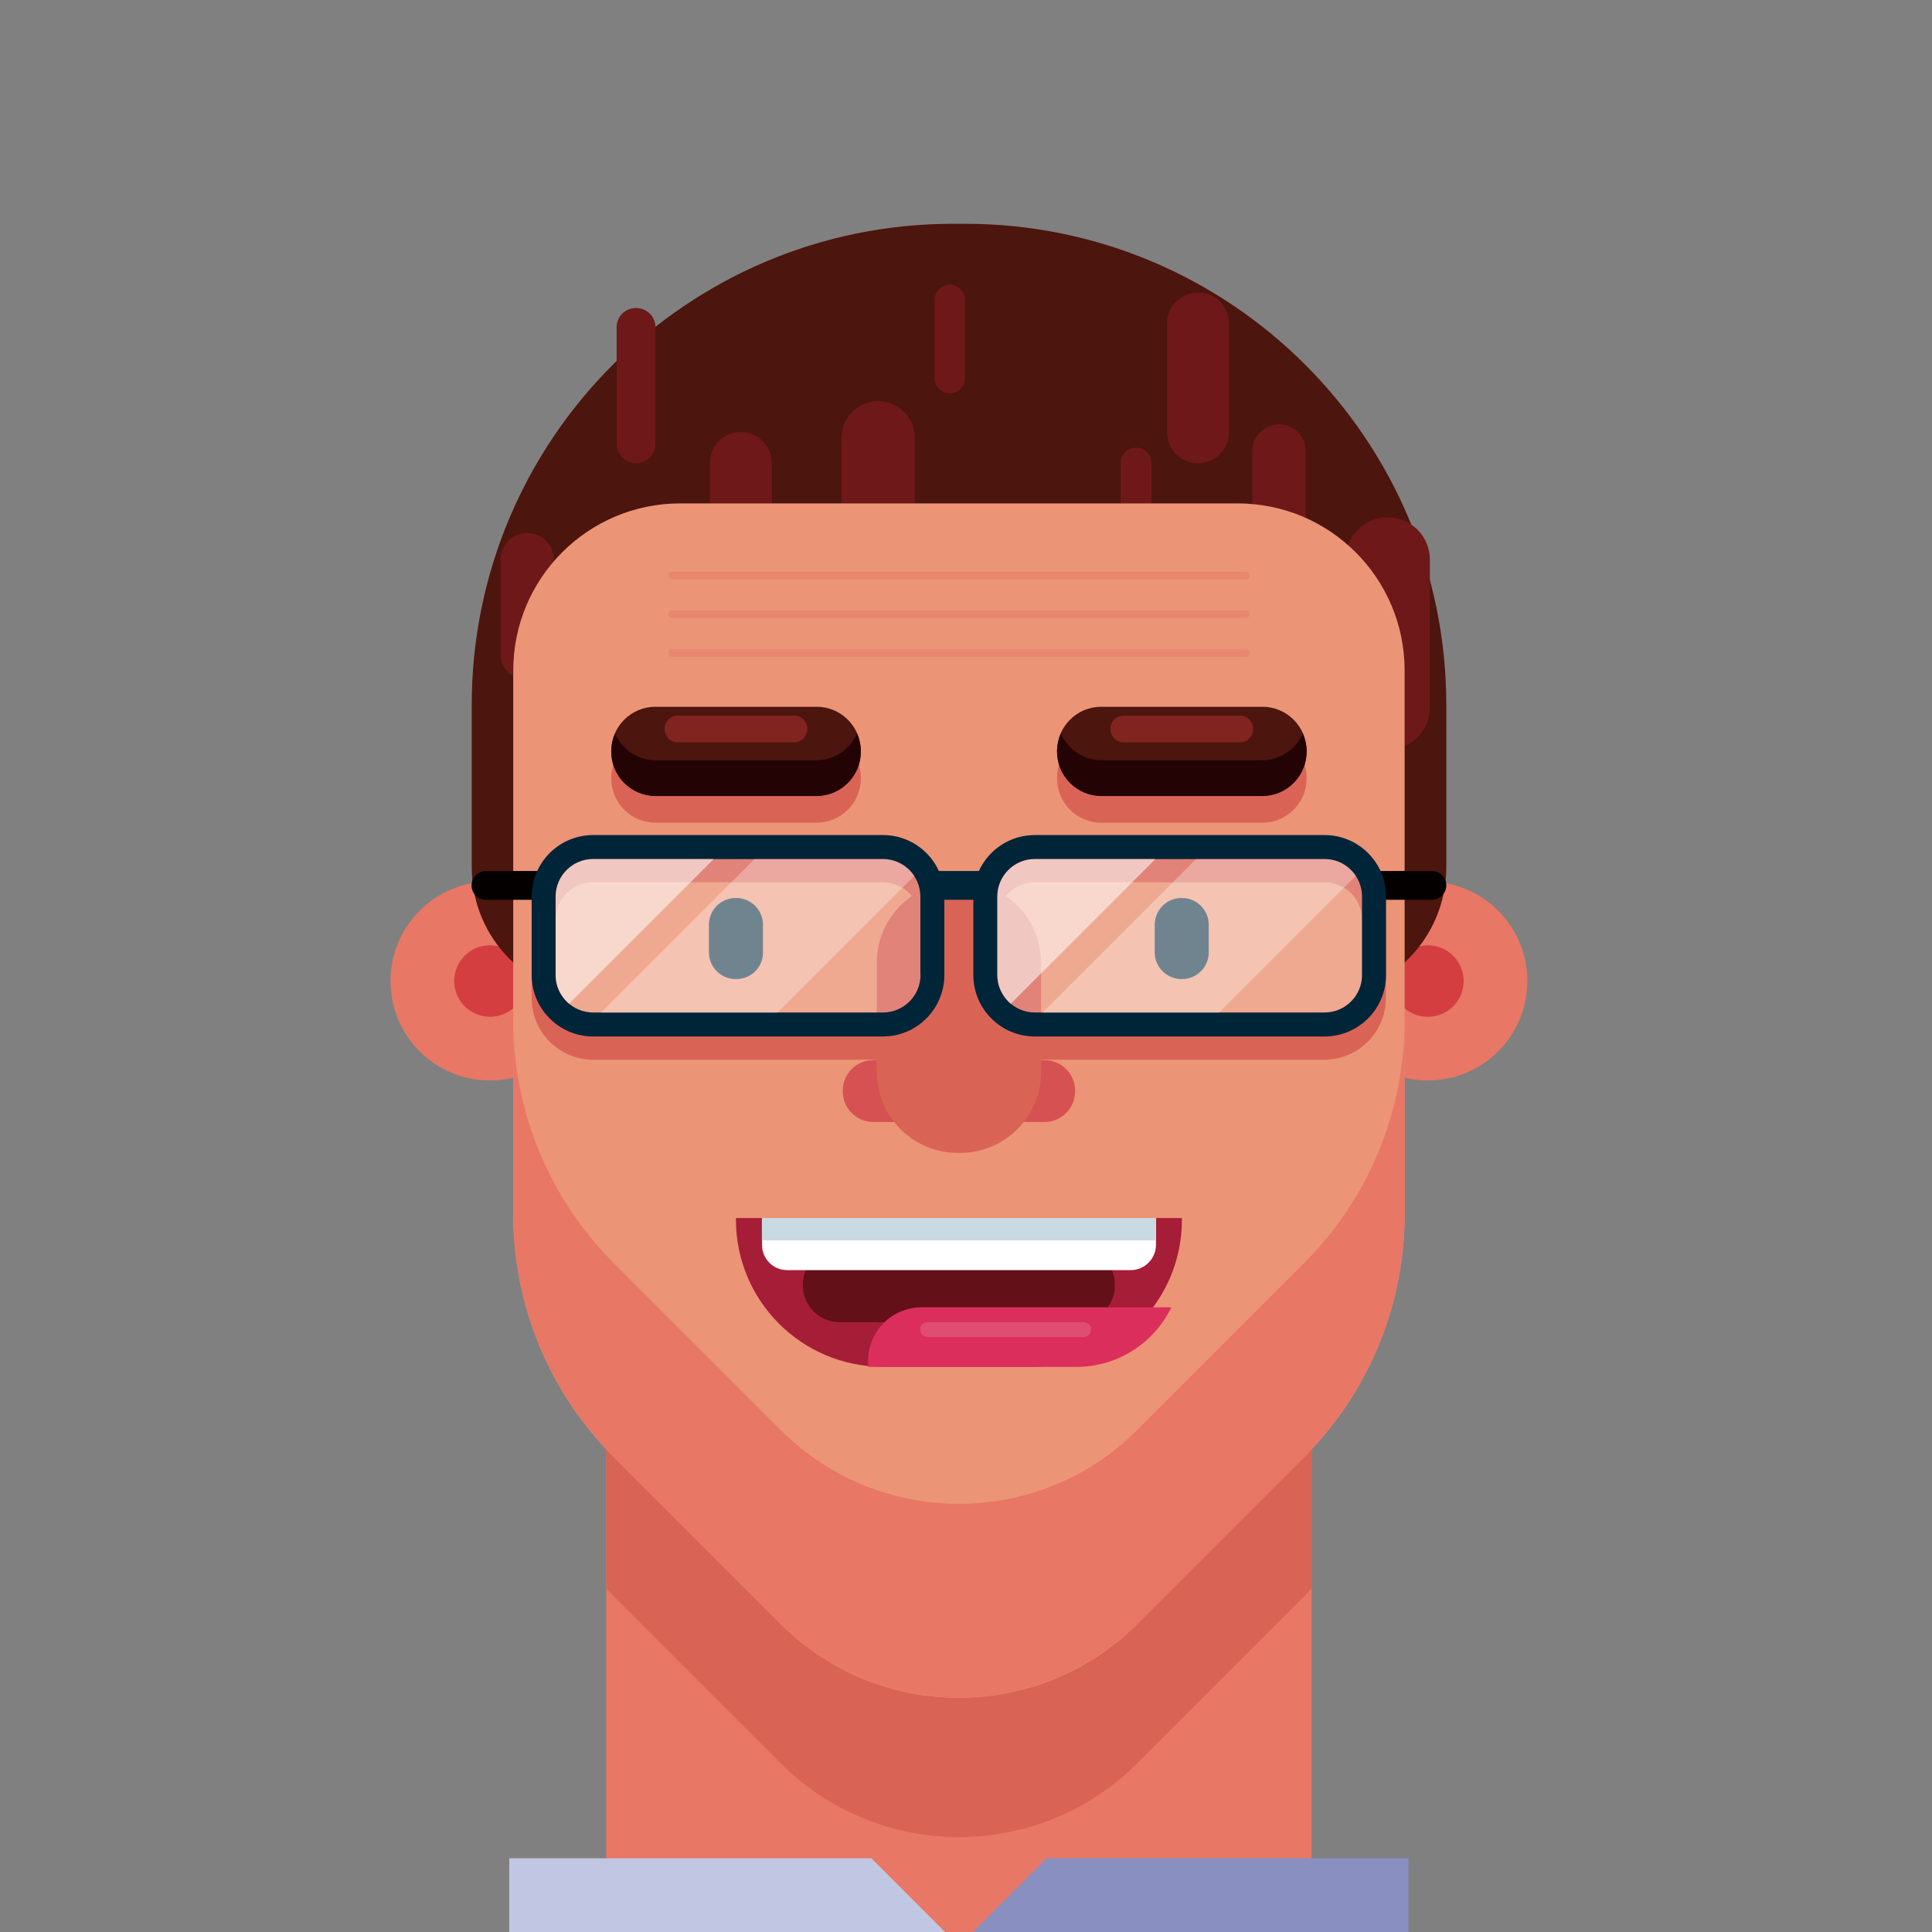 <?xml version="1.0" encoding="utf-8"?>
<!-- Generator: Adobe Illustrator 25.4.1, SVG Export Plug-In . SVG Version: 6.00 Build 0)  -->
<svg version="1.1" id="Layer_1" xmlns="http://www.w3.org/2000/svg" xmlns:xlink="http://www.w3.org/1999/xlink" x="0px" y="0px"
	 viewBox="0 0 1080 1080" style="enable-background:new 0 0 1080 1080;" xml:space="preserve">
<rect x="0" y="0" width="1080" height="1080" fill="#808080" stroke="none"/>
<style type="text/css">
	.st0{fill:#E87765;}
	.st1{fill:#D96456;}
	.st2{fill:#D53E41;}
	.st3{fill:#4C150D;}
	.st4{fill:#6E1819;}
	.st5{fill:#EC9476;}
	.st6{fill:#002438;}
	.st7{fill:#240305;}
	.st8{fill:#81231F;}
	.st9{fill:#E98670;}
	.st10{fill:#D65252;}
	.st11{fill:#040000;}
	.st12{opacity:0.2;fill:#FFFFFF;}
	.st13{opacity:0.55;}
	.st14{fill:#FFFFFF;}
	.st15{opacity:0.3;}
	.st16{fill:#A61D38;}
	.st17{fill:#641019;}
	.st18{fill:#CADAE3;}
	.st19{fill:#DC2E5C;}
	.st20{fill:#DF4D74;}
	.st21{fill:#898FC1;}
	.st22{fill:#C1C6E2;}
</style>
<g>
	<rect x="338.9" y="761.5" class="st0" width="394.3" height="342.3"/>
	<path class="st1" d="M338.9,761.5V888c1.4,1.4,2.7,2.9,4.1,4.3l93.4,93.4c55,55,144.3,55,199.3,0l93.4-93.4
		c1.4-1.4,2.7-2.9,4.1-4.3V761.5H338.9z"/>
	<g>
		<g>
			<circle class="st0" cx="273.9" cy="548.4" r="55.6"/>
			<circle class="st2" cx="273.9" cy="548.4" r="20"/>
		</g>
		<g>
			<circle class="st0" cx="798.2" cy="548.4" r="55.6"/>
			<circle class="st2" cx="798.2" cy="548.4" r="20"/>
		</g>
	</g>
	<g>
		<path class="st3" d="M736,557.3H336.1c-40,0-72.4-32.4-72.4-72.4v-90.7c0-148.6,120.5-269.1,269.1-269.1h6.6
			c148.6,0,269.1,120.5,269.1,269.1v90.7C808.4,524.9,776,557.3,736,557.3z"/>
		<g>
			<path class="st4" d="M531,219.9h-0.2c-4.6,0-8.4-3.8-8.4-8.4v-43.9c0-4.6,3.8-8.4,8.4-8.4h0.2c4.6,0,8.4,3.8,8.4,8.4v43.9
				C539.4,216.1,535.6,219.9,531,219.9z"/>
			<path class="st4" d="M355.7,258.9h-0.3c-5.9,0-10.7-4.8-10.7-10.7v-65.3c0-5.9,4.8-10.7,10.7-10.7h0.3c5.9,0,10.7,4.8,10.7,10.7
				v65.3C366.4,254.1,361.6,258.9,355.7,258.9z"/>
			<path class="st4" d="M669.9,258.9h-0.4c-9.5,0-17.1-7.7-17.1-17.1v-61.1c0-9.5,7.7-17.1,17.1-17.1h0.4c9.5,0,17.1,7.7,17.1,17.1
				v61.1C687.1,251.2,679.4,258.9,669.9,258.9z"/>
		</g>
		<g>
			<path class="st4" d="M414.1,241.5c-9.6,0-17.3,7.8-17.3,17.3v22.5h34.7v-22.5C431.4,249.3,423.7,241.5,414.1,241.5z"/>
			<path class="st4" d="M490.9,224.2c-11.3,0-20.5,9.2-20.5,20.5v36.7h41v-36.7C511.4,233.4,502.2,224.2,490.9,224.2z"/>
			<path class="st4" d="M635.1,250.2c-4.8,0-8.7,3.9-8.7,8.7v22.5h17.3v-22.5C643.7,254.1,639.9,250.2,635.1,250.2z"/>
			<path class="st4" d="M715,237.2c-8.3,0-15,6.7-15,15v29.6c10.6,0.9,20.7,3.6,29.9,7.8v-37.4C730,243.9,723.3,237.2,715,237.2z"/>
			<path class="st4" d="M294.7,297.9c-8.3,0-15,6.7-15,15v52.4c0,5.4,2.8,10,7.1,12.7v-3.1c0-23.4,8.6-44.7,22.8-61.1v-0.9
				C309.7,304.6,303,297.9,294.7,297.9z"/>
			<path class="st4" d="M799.3,395.5v-82.7c0-13.1-10.6-23.6-23.6-23.6c-10.2,0-18.9,6.5-22.2,15.6c19.4,17.1,31.7,42.1,31.7,70
				v42.4C793.5,413.5,799.3,405.2,799.3,395.5z"/>
		</g>
	</g>
	<path class="st5" d="M785.2,678.9V374.8c0-51.6-41.8-93.4-93.4-93.4H380.3c-51.6,0-93.4,41.8-93.4,93.4v304.1
		c0,50.8,20.2,99.6,56.1,135.5l93.4,93.4c55,55,144.3,55,199.3,0l93.4-93.4C765,778.4,785.2,729.7,785.2,678.9z"/>
	<path class="st0" d="M635.7,799.4c-55,55-144.3,55-199.3,0L343,706c-35.9-35.9-56.1-84.7-56.1-135.5v108.3
		c0,50.8,20.2,99.6,56.1,135.5l93.4,93.4c55,55,144.3,55,199.3,0l93.4-93.4c35.9-35.9,56.1-84.7,56.1-135.5V570.5
		c0,50.8-20.2,99.6-56.1,135.5L635.7,799.4z"/>
	<g>
		<path class="st6" d="M411.6,547.3h-0.4c-8.2,0-14.9-6.7-14.9-14.9v-15.5c0-8.2,6.7-14.9,14.9-14.9h0.4c8.2,0,14.9,6.7,14.9,14.9
			v15.5C426.6,540.6,419.9,547.3,411.6,547.3z"/>
		<path class="st6" d="M660.8,547.3h-0.4c-8.2,0-14.9-6.7-14.9-14.9v-15.5c0-8.2,6.7-14.9,14.9-14.9h0.4c8.2,0,14.9,6.7,14.9,14.9
			v15.5C675.7,540.6,669,547.3,660.8,547.3z"/>
	</g>
	<g>
		<g>
			<path class="st1" d="M456.6,459.9h-90.3c-13.5,0-24.6-11.1-24.6-24.6v-0.6c0-13.5,11.1-24.6,24.6-24.6h90.3
				c13.5,0,24.6,11.1,24.6,24.6v0.6C481.2,448.8,470.1,459.9,456.6,459.9z"/>
			<g>
				<path class="st3" d="M456.6,444.9h-90.3c-13.5,0-24.6-11.1-24.6-24.6v-0.6c0-13.5,11.1-24.6,24.6-24.6h90.3
					c13.5,0,24.6,11.1,24.6,24.6v0.6C481.2,433.9,470.1,444.9,456.6,444.9z"/>
				<path class="st7" d="M456.3,425h-89.7c-10.2,0-18.9-6.2-22.8-14.9c-1.3,3.1-2.1,6.4-2.1,10c0,13.7,11.2,24.9,24.9,24.9h89.7
					c13.7,0,24.9-11.2,24.9-24.9c0-3.5-0.8-6.9-2.1-10C475.2,418.8,466.5,425,456.3,425z"/>
				<path class="st8" d="M443.9,415h-65c-4.1,0-7.4-3.3-7.4-7.4v-0.2c0-4.1,3.3-7.4,7.4-7.4h65c4.1,0,7.4,3.3,7.4,7.4v0.2
					C451.3,411.7,448,415,443.9,415z"/>
			</g>
		</g>
		<g>
			<path class="st1" d="M705.8,459.9h-90.3c-13.5,0-24.6-11.1-24.6-24.6v-0.6c0-13.5,11.1-24.6,24.6-24.6h90.3
				c13.5,0,24.6,11.1,24.6,24.6v0.6C730.4,448.8,719.3,459.9,705.8,459.9z"/>
			<g>
				<path class="st3" d="M705.8,444.9h-90.3c-13.5,0-24.6-11.1-24.6-24.6v-0.6c0-13.5,11.1-24.6,24.6-24.6h90.3
					c13.5,0,24.6,11.1,24.6,24.6v0.6C730.4,433.9,719.3,444.9,705.8,444.9z"/>
				<path class="st7" d="M705.5,425h-89.7c-10.2,0-18.9-6.2-22.8-14.9c-1.3,3.1-2.1,6.4-2.1,10c0,13.7,11.2,24.9,24.9,24.9h89.7
					c13.7,0,24.9-11.2,24.9-24.9c0-3.5-0.8-6.9-2.1-10C724.4,418.8,715.6,425,705.5,425z"/>
				<path class="st8" d="M693.1,415h-65c-4.1,0-7.4-3.3-7.4-7.4v-0.2c0-4.1,3.3-7.4,7.4-7.4h65c4.1,0,7.4,3.3,7.4,7.4v0.2
					C700.5,411.7,697.2,415,693.1,415z"/>
			</g>
		</g>
	</g>
	<g>
		<path class="st9" d="M696.4,367.2H375.7c-1.2,0-2.1-1-2.1-2.1V365c0-1.2,1-2.1,2.1-2.1h320.7c1.2,0,2.1,1,2.1,2.1v0.1
			C698.5,366.2,697.6,367.2,696.4,367.2z"/>
		<path class="st9" d="M696.4,345.5H375.7c-1.2,0-2.1-1-2.1-2.1v-0.1c0-1.2,1-2.1,2.1-2.1h320.7c1.2,0,2.1,1,2.1,2.1v0.1
			C698.5,344.6,697.6,345.5,696.4,345.5z"/>
		<path class="st9" d="M696.4,323.9H375.7c-1.2,0-2.1-1-2.1-2.1v-0.1c0-1.2,1-2.1,2.1-2.1h320.7c1.2,0,2.1,1,2.1,2.1v0.1
			C698.5,322.9,697.6,323.9,696.4,323.9z"/>
	</g>
	<g>
		<path class="st10" d="M583.9,627.2h-95.7c-9.5,0-17.1-7.7-17.1-17.1v-0.4c0-9.5,7.7-17.1,17.1-17.1h95.7c9.5,0,17.1,7.7,17.1,17.1
			v0.4C601,619.5,593.4,627.2,583.9,627.2z"/>
		<path class="st1" d="M536.6,644.5h-1.1c-25.1,0-45.4-20.3-45.4-45.4v-60.8c0-25.1,20.3-45.4,45.4-45.4h1.1
			c25.1,0,45.4,20.3,45.4,45.4v60.8C582,624.2,561.7,644.5,536.6,644.5z"/>
	</g>
	<g>
		<path class="st1" d="M740.4,479.8H578.5c-13.9,0-25.8,8.3-31.3,20.1h-22.4c-5.4-11.9-17.4-20.1-31.3-20.1H331.6
			c-19,0-34.4,15.4-34.4,34.4V558c0,19,15.4,34.4,34.4,34.4h161.9c19,0,34.4-15.4,34.4-34.4v-42h16.1v42c0,19,15.4,34.4,34.4,34.4
			h161.9c19,0,34.4-15.4,34.4-34.4v-43.8C774.9,495.2,759.4,479.8,740.4,479.8z M514.6,558c0,11.6-9.4,21-21,21H331.6
			c-11.6,0-21-9.4-21-21v-43.8c0-11.6,9.4-21,21-21h161.9c11.6,0,21,9.4,21,21V558z M761.4,558c0,11.6-9.4,21-21,21H578.5
			c-11.6,0-21-9.4-21-21v-43.8c0-11.6,9.4-21,21-21h161.9c11.6,0,21,9.4,21,21V558z"/>
		<g>
			<path class="st11" d="M800.5,503h-32.3v-16.1h32.3c4.4,0,8,3.6,8,8v0.2C808.4,499.4,804.8,503,800.5,503z"/>
			<path class="st11" d="M271.6,486.9h32.3V503h-32.3c-4.4,0-8-3.6-8-8v-0.2C263.7,490.5,267.2,486.9,271.6,486.9z"/>
		</g>
		<path class="st12" d="M493.6,480.2H331.6c-11.6,0-21,9.4-21,21V545c0,11.6,9.4,21,21,21h161.9c11.6,0,21-9.4,21-21v-43.8
			C514.6,489.6,505.1,480.2,493.6,480.2z"/>
		<path class="st6" d="M493.6,466.8H331.6c-19,0-34.4,15.4-34.4,34.4V545c0,19,15.4,34.4,34.4,34.4h161.9c19,0,34.4-15.4,34.4-34.4
			v-43.8C528,482.2,512.5,466.8,493.6,466.8z M514.6,545c0,11.6-9.4,21-21,21H331.6c-11.6,0-21-9.4-21-21v-43.8c0-11.6,9.4-21,21-21
			h161.9c11.6,0,21,9.4,21,21V545z"/>
		<path class="st12" d="M740.4,480.2H578.5c-11.6,0-21,9.4-21,21V545c0,11.6,9.4,21,21,21h161.9c11.6,0,21-9.4,21-21v-43.8
			C761.4,489.6,752,480.2,740.4,480.2z"/>
		<path class="st6" d="M740.4,466.8H578.5c-19,0-34.4,15.4-34.4,34.4V545c0,19,15.4,34.4,34.4,34.4h161.9c19,0,34.4-15.4,34.4-34.4
			v-43.8C774.9,482.2,759.4,466.8,740.4,466.8z M761.4,545c0,11.6-9.4,21-21,21H578.5c-11.6,0-21-9.4-21-21v-43.8
			c0-11.6,9.4-21,21-21h161.9c11.6,0,21,9.4,21,21V545z"/>
		<g class="st13">
			<path class="st14" d="M331.6,480.2c-11.6,0-21,9.4-21,21V545c0,6.4,2.9,12.2,7.5,16.1l80.9-80.9H331.6z"/>
			<path class="st14" d="M578.5,480.2c-11.6,0-21,9.4-21,21V545c0,6.4,2.9,12.2,7.5,16.1l80.9-80.9H578.5z"/>
		</g>
		<g class="st15">
			<path class="st14" d="M493.6,480.2h-71.8l-85.9,85.9h98.7l76.5-76.5C507.3,483.9,500.8,480.2,493.6,480.2z"/>
			<path class="st14" d="M740.4,480.2h-71.8l-85.9,85.9h98.7l76.5-76.5C754.2,483.9,747.7,480.2,740.4,480.2z"/>
		</g>
		<rect x="521.3" y="486.9" class="st6" width="29.5" height="16.1"/>
	</g>
	<g>
		<path class="st16" d="M578.6,764h-85.1c-45.3,0-82.1-36.8-82.1-82.1v-1h249.3v1C660.7,727.3,623.9,764,578.6,764z"/>
		<path class="st17" d="M602.8,739.1H469.3c-11.3,0-20.5-9.2-20.5-20.5v-0.5c0-11.3,9.2-20.5,20.5-20.5h133.4
			c11.3,0,20.5,9.2,20.5,20.5v0.5C623.3,729.9,614.1,739.1,602.8,739.1z"/>
		<g>
			<path class="st14" d="M632.1,710H440c-7.8,0-14-6.3-14-14v-15h220.2v15C646.1,703.7,639.8,710,632.1,710z"/>
			<rect x="425.9" y="680.9" class="st18" width="220.2" height="12.5"/>
		</g>
		<path class="st19" d="M654.8,730.8H515.1c-16.4,0-29.8,13.3-29.8,29.8v3.5H602C625.3,764,645.3,750.4,654.8,730.8z"/>
		<path class="st20" d="M605.8,747.4h-87.3c-2.3,0-4.1-1.8-4.1-4.1v-0.1c0-2.3,1.8-4.1,4.1-4.1h87.3c2.3,0,4.1,1.8,4.1,4.1v0.1
			C609.9,745.6,608.1,747.4,605.8,747.4z"/>
	</g>
	<g>
		<polygon class="st21" points="585,1038.8 787.3,1038.8 787.3,1147.1 476.7,1147.1 		"/>
		<polygon class="st22" points="487.1,1038.8 284.7,1038.8 284.7,1147.1 595.4,1147.1 		"/>
	</g>
</g>
</svg>
